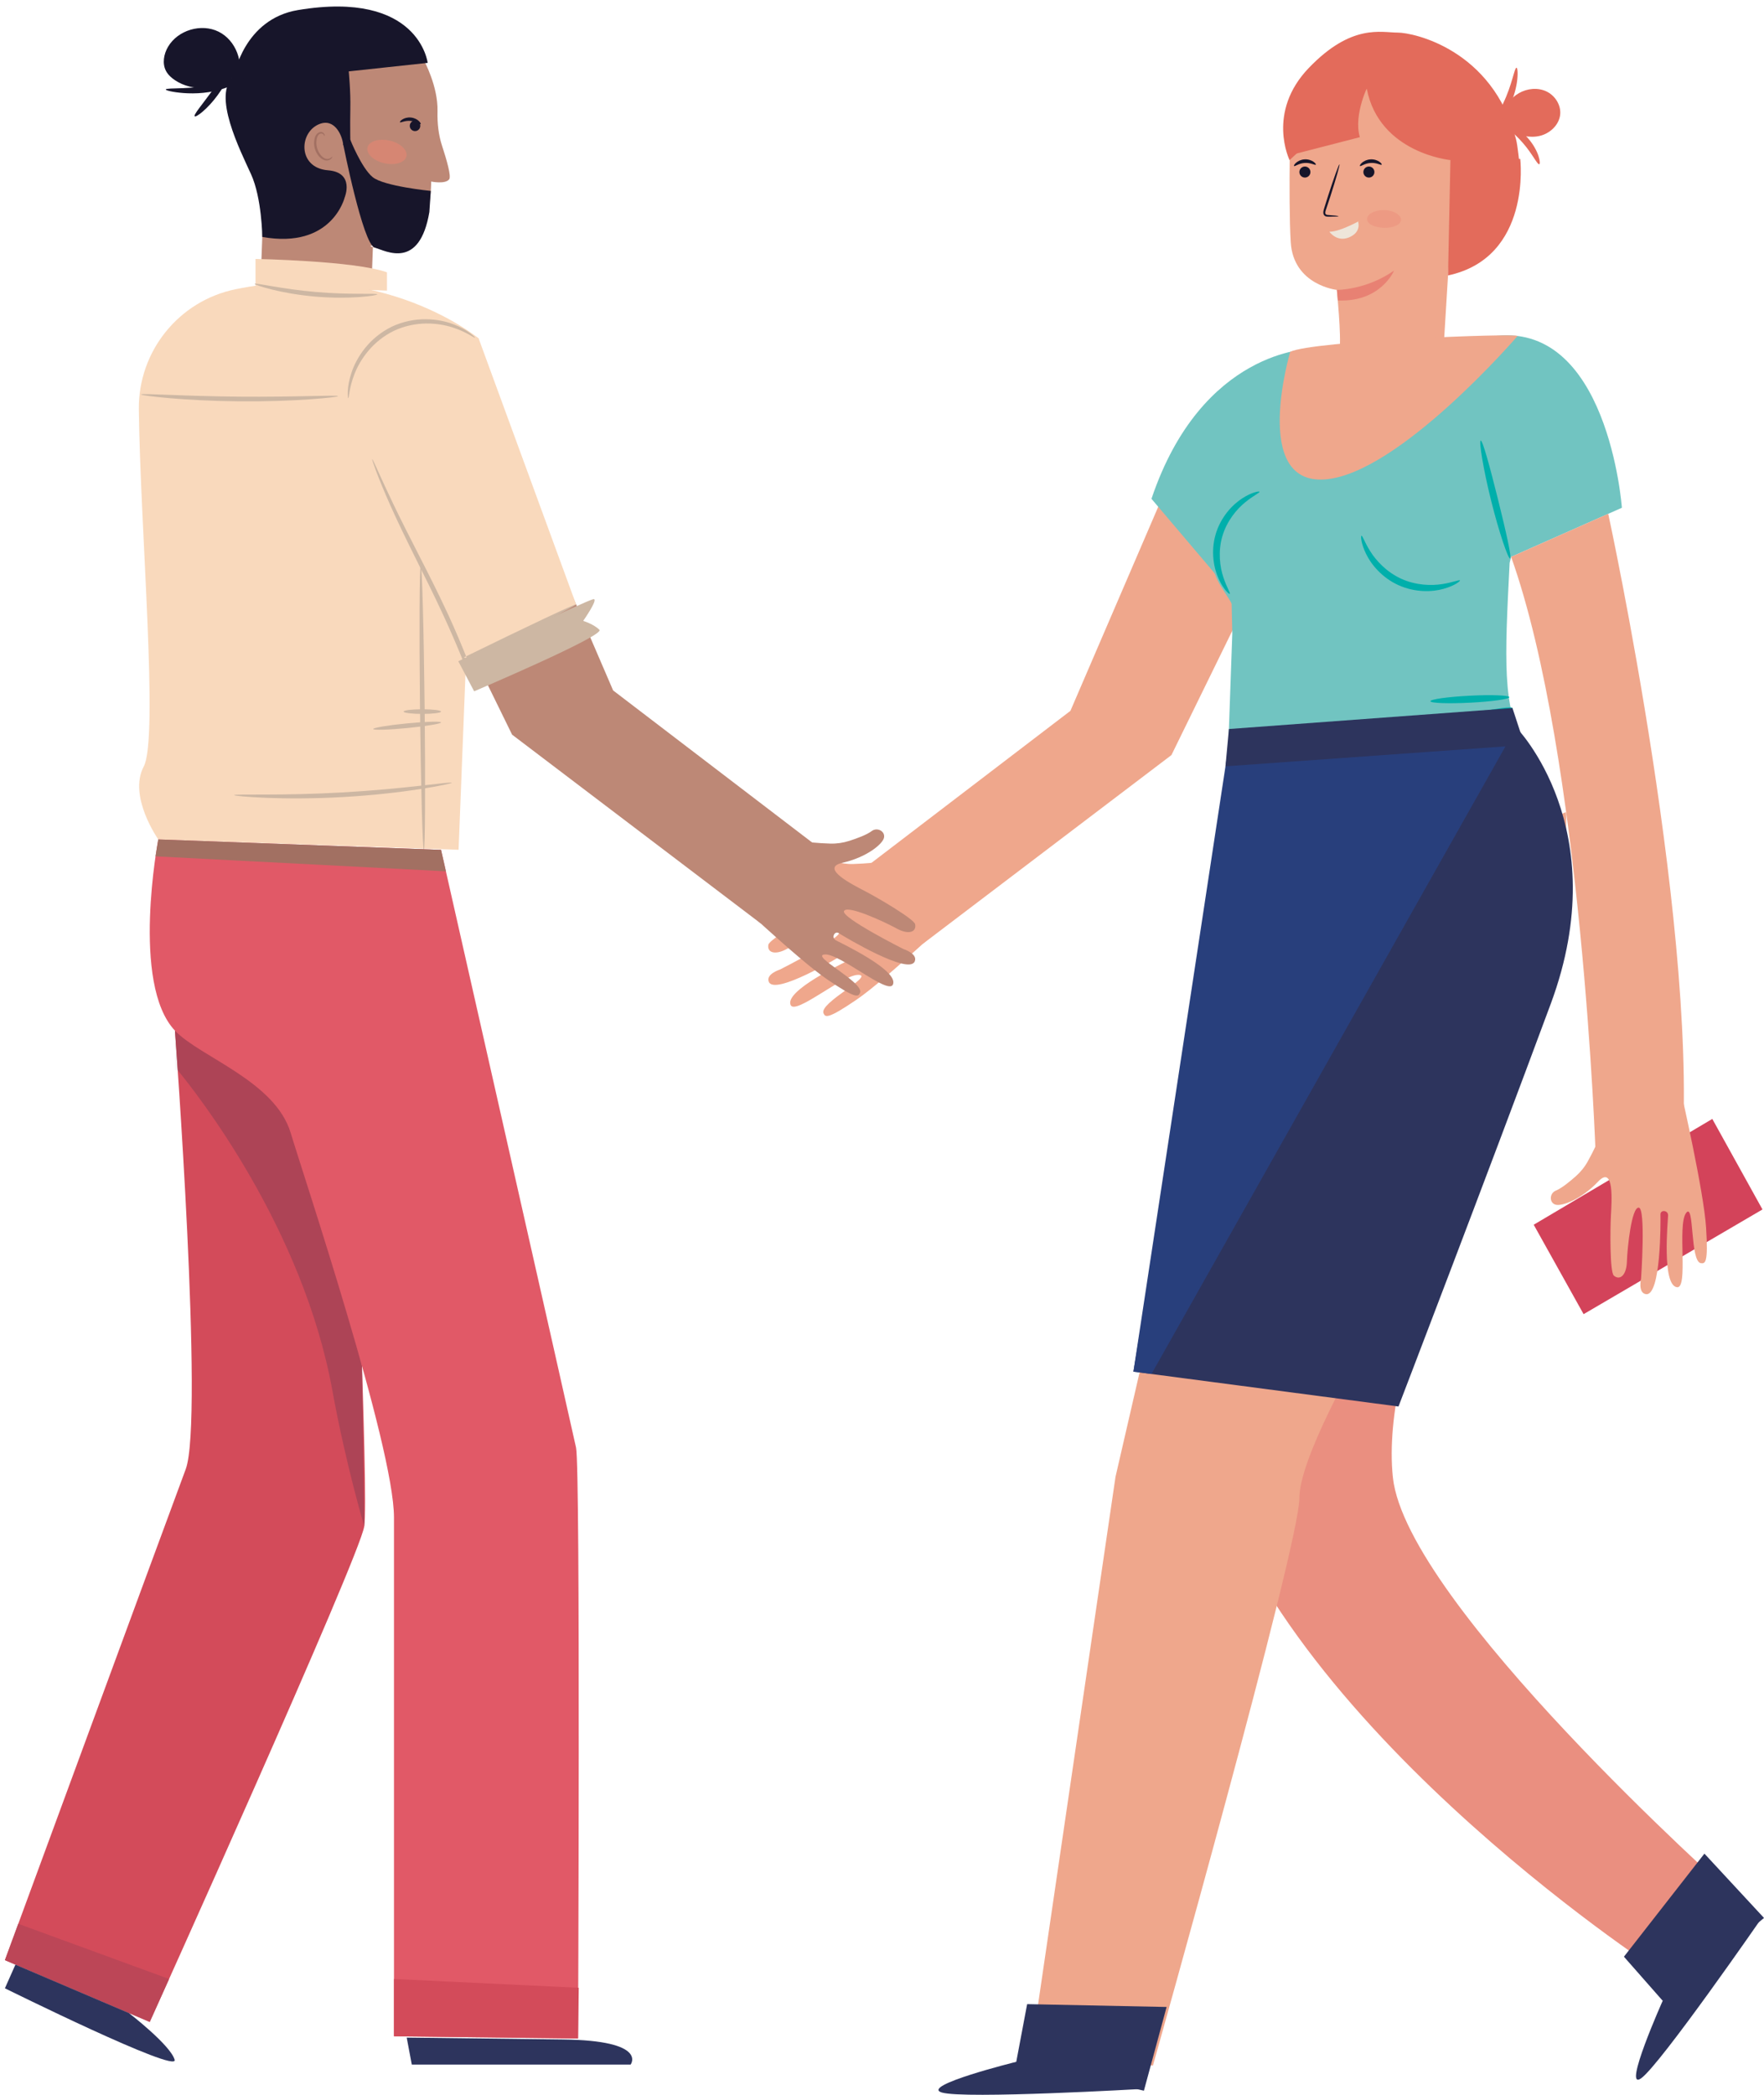 <?xml version="1.0" encoding="UTF-8"?>
<svg width="176px" height="209px" viewBox="0 0 176 209" version="1.1" xmlns="http://www.w3.org/2000/svg" xmlns:xlink="http://www.w3.org/1999/xlink">
    <!-- Generator: Sketch 53.2 (72643) - https://sketchapp.com -->
    <title>Group 10</title>
    <desc>Created with Sketch.</desc>
    <defs>
        <path d="M0.734,4.781 C0.553,4.562 0.455,4.449 0.455,4.449 L0.455,0.827 C0.455,0.827 0.567,2.329 0.734,4.781 L0.734,4.781 Z" id="path-1"></path>
    </defs>
    <g id="Page-1" stroke="none" stroke-width="1" fill="none" fill-rule="evenodd">
        <g id="641" transform="translate(-54, -259)">
            <g id="Group-10" transform="translate(54.49, 259.651)">
                <g id="Group-5" transform="translate(76.155, 2.523)">
                    <polyline id="Fill-33" fill="#EFA78C" points="10.058 83.101 30.154 67.747 40.083 44.675 52.018 48.088 40.233 72.16 15.425 90.995 10.058 83.101"></polyline>
                    <path d="M14.692,82.388 L12.378,82.597 C12.378,82.597 11,82.949 8.497,83.027 C7.848,83.048 7.2,82.951 6.581,82.753 C5.831,82.513 4.847,82.152 4.37,81.788 C3.779,81.337 2.947,81.839 3.138,82.486 C3.329,83.134 4.927,84.416 7.262,84.94 C9.598,85.462 6.227,87.143 5.01,87.777 C3.793,88.411 0.119,90.551 0.018,91.079 C-0.131,91.855 0.672,92.157 1.873,91.495 C3.089,90.825 6.815,89.103 7.119,89.761 C7.418,90.41 1.178,93.555 1.178,93.555 C1.178,93.555 -0.265,94.011 0.061,94.784 C0.649,96.179 7.037,92.348 7.635,91.968 C8.052,91.704 8.408,92.408 7.946,92.668 C7.47,92.935 1.648,95.659 2.233,97.085 C2.682,98.179 7.517,93.983 9.038,94.088 C10.56,94.194 5.048,96.898 5.52,97.925 C5.695,98.308 5.88,98.569 8.821,96.56 C11.833,94.501 19.086,87.597 19.086,87.597 L14.556,82.358" id="Fill-34" fill="#EFA78C"></path>
                    <polyline id="Fill-35" fill="#D3435A" points="76.378 119.017 94.197 108.461 99.202 117.493 81.356 127.94 76.378 119.017"></polyline>
                    <path d="M43.221,140.2 C49.213,167.736 88.682,193.353 88.682,193.353 L95.943,185.602 C95.943,185.602 63.682,156.824 62.33,144.243 C60.977,131.662 71.502,111.944 71.502,111.944 L60.595,107.302 L43.221,140.2" id="Fill-36" fill="#EA8F80"></path>
                    <path d="M79.569,77.865 C79.906,77.884 78.853,94.604 75.284,101.906 C74.926,102.641 74.646,103.888 73.626,106.549 C71.951,110.92 52.999,138.954 52.999,146.294 C52.999,151.068 38.383,202.916 38.383,202.916 L26.369,200.606 L34.654,144.162 L46.996,90.624 L79.569,77.865" id="Fill-37" fill="#EFA78C"></path>
                    <path d="M57.005,31.636 C57.199,30.504 56.739,25.749 56.739,25.749 C56.739,25.749 52.399,25.29 52.135,20.986 C51.872,16.682 52.135,6.756 52.135,6.756 L60.041,2.891 L68.737,9.479 L67.42,31 L57.005,31.636" id="Fill-38" fill="#EFA78C"></path>
                    <path d="M68.076,12.799 C68.076,12.799 60.977,12.129 59.722,5.686 L52.018,12.799 C52.018,12.799 49.68,8.029 53.948,3.594 C58.215,-0.841 61.144,0.079 62.818,0.079 C64.378,0.079 72.268,1.753 74.616,10.73 C74.786,11.38 74.927,12.991 75.035,13.721 L68.076,12.799" id="Fill-39" fill="#E36B5B"></path>
                    <path d="M52.999,13.991 C52.999,14.295 53.246,14.542 53.55,14.542 C53.854,14.542 54.101,14.295 54.101,13.991 C54.101,13.687 53.854,13.44 53.55,13.44 C53.246,13.44 52.999,13.687 52.999,13.991" id="Fill-40" fill="#17152A"></path>
                    <path d="M52.465,13.391 C52.537,13.462 52.944,13.115 53.537,13.084 C54.129,13.043 54.575,13.337 54.637,13.258 C54.668,13.223 54.594,13.091 54.399,12.957 C54.208,12.824 53.884,12.703 53.515,12.726 C53.145,12.748 52.84,12.908 52.666,13.064 C52.488,13.22 52.431,13.359 52.465,13.391" id="Fill-41" fill="#17152A"></path>
                    <path d="M59.383,13.991 C59.383,14.295 59.63,14.542 59.934,14.542 C60.238,14.542 60.485,14.295 60.485,13.991 C60.485,13.687 60.238,13.44 59.934,13.44 C59.63,13.44 59.383,13.687 59.383,13.991" id="Fill-42" fill="#17152A"></path>
                    <path d="M59.041,13.391 C59.111,13.462 59.519,13.115 60.111,13.084 C60.704,13.043 61.15,13.337 61.212,13.258 C61.242,13.223 61.169,13.091 60.974,12.957 C60.782,12.824 60.459,12.703 60.09,12.726 C59.72,12.748 59.414,12.908 59.24,13.064 C59.063,13.22 59.006,13.359 59.041,13.391" id="Fill-43" fill="#17152A"></path>
                    <path d="M56.901,18.401 C56.9,18.432 56.527,18.447 55.924,18.445 C55.849,18.444 55.764,18.446 55.668,18.422 C55.572,18.401 55.461,18.322 55.418,18.21 C55.335,17.983 55.425,17.776 55.477,17.592 C55.6,17.201 55.729,16.789 55.865,16.357 C56.148,15.483 56.415,14.695 56.62,14.128 C56.825,13.562 56.967,13.217 56.997,13.227 C57.028,13.236 56.941,13.6 56.776,14.179 C56.611,14.758 56.368,15.554 56.087,16.428 C55.944,16.859 55.809,17.269 55.68,17.657 C55.613,17.845 55.554,18.022 55.596,18.139 C55.629,18.252 55.78,18.274 55.93,18.281 C56.531,18.325 56.902,18.368 56.901,18.401" id="Fill-44" fill="#17152A"></path>
                    <path d="M61.51,19.558 C61.485,19.558 61.46,19.557 61.434,19.557 C60.519,19.536 59.764,19.184 59.748,18.694 C59.733,18.217 60.461,17.783 61.388,17.783 C61.41,17.783 61.432,17.783 61.454,17.783 C62.412,17.804 63.166,18.28 63.138,18.767 C63.112,19.243 62.392,19.558 61.51,19.558" id="Fill-45" fill="#ED9A83"></path>
                    <path d="M58.86,18.961 C59.46,18.563 57.203,19.948 55.992,19.948 C55.992,19.948 56.739,21.022 57.959,20.507 C59.225,19.972 58.86,18.961 58.86,18.961" id="Fill-46" fill="#EEE5D9"></path>
                    <path d="M56.739,25.749 C56.739,25.749 59.638,25.782 62.442,23.823 C62.442,23.823 61.15,26.984 56.833,26.806 L56.739,25.749" id="Fill-47" fill="#E88173"></path>
                    <path d="M84.39,107.035 L83.389,109.131 C83.389,109.131 82.988,110.495 81.778,112.688 C81.464,113.256 81.049,113.764 80.563,114.194 C79.973,114.717 79.161,115.379 78.605,115.604 C77.915,115.881 77.922,116.853 78.576,117.019 C79.23,117.186 81.149,116.466 82.791,114.726 C84.433,112.985 84.157,116.74 84.081,118.11 C84.005,119.482 83.968,123.733 84.371,124.09 C84.962,124.613 85.632,124.077 85.676,122.707 C85.72,121.319 86.142,117.236 86.863,117.311 C87.574,117.385 87.092,124.357 87.092,124.357 C87.092,124.357 86.748,125.83 87.579,125.944 C89.078,126.152 89.046,118.702 89.025,117.993 C89.01,117.501 89.798,117.555 89.785,118.084 C89.772,118.63 89.142,125.027 90.666,125.252 C91.836,125.424 90.696,119.124 91.564,117.87 C92.432,116.615 91.943,122.735 93.067,122.855 C93.486,122.899 93.804,122.874 93.578,119.318 C93.346,115.678 91.112,105.916 91.112,105.916 L84.296,107.136" id="Fill-48" fill="#EFA78C"></path>
                    <path d="M45.555,81.14 C45.256,88.31 46.409,93.876 46.409,93.876 L78.858,92.646 C78.858,92.646 82.716,83.35 75.466,71.154 C73.238,67.405 73.482,62.663 73.976,52.984 L77.57,38.495 L73.339,30.33 L54.101,31.636 C54.101,31.636 43.279,31.636 38.241,46.592 L46.217,55.994 L46.305,60.04 L45.555,81.14" id="Fill-49" fill="#71C4C1"></path>
                    <path d="M59.934,5.17 C59.934,5.17 58.358,8.218 59.031,10.513 L52.131,12.293 C52.131,12.293 50.557,3.546 59.934,5.17" id="Fill-50" fill="#E36B5B"></path>
                    <path d="M73.16,8.282 C73.487,7.394 74.088,6.587 74.91,6.116 C75.732,5.645 76.78,5.541 77.638,5.943 C78.496,6.346 79.104,7.282 79.022,8.226 C78.929,9.28 78.009,10.144 76.978,10.385 C75.947,10.627 74.85,10.337 73.925,9.82" id="Fill-51" fill="#E36B5B"></path>
                    <path d="M71.379,10.441 C71.236,10.291 72.435,9.042 73.321,7.156 C74.234,5.281 74.455,3.565 74.66,3.582 C74.75,3.588 74.815,4.035 74.739,4.755 C74.667,5.472 74.427,6.456 73.95,7.457 C73.47,8.456 72.854,9.26 72.342,9.767 C71.829,10.277 71.441,10.507 71.379,10.441" id="Fill-52" fill="#E36B5B"></path>
                    <path d="M73.478,9.207 C73.52,9.125 73.838,9.181 74.295,9.412 C74.75,9.642 75.331,10.065 75.844,10.658 C76.356,11.253 76.689,11.89 76.849,12.374 C77.011,12.86 77.019,13.183 76.932,13.212 C76.74,13.275 76.257,12.187 75.317,11.113 C74.393,10.027 73.387,9.388 73.478,9.207" id="Fill-53" fill="#E36B5B"></path>
                    <path d="M75.035,12.685 C75.035,12.685 76.211,22.516 67.829,24.307 L68.076,12.422 L75.035,12.685" id="Fill-54" fill="#E36B5B"></path>
                    <path d="M73.742,30.33 C73.742,30.33 79.897,30.582 82.119,37.766 L77.336,48.088 L73.097,30.33" id="Fill-55" fill="#EFA78C"></path>
                    <path d="M74.125,52.384 L85.176,47.485 C85.176,47.485 83.809,28.524 72.099,30.414 L74.125,52.384" id="Fill-56" fill="#71C4C1"></path>
                    <path d="M83.814,48.088 C83.814,48.088 93.189,91.261 91.043,113.446 L82.562,112.145 C82.562,112.145 81.202,72.27 74.125,52.384 L83.814,48.088" id="Fill-57" fill="#EFA78C"></path>
                    <path d="M46.835,58.757 C46.639,56.606 44.203,55.003 44.435,52.856 C44.539,51.897 45.17,51.088 45.777,50.337 C46.998,48.825 48.22,47.313 49.442,45.801" id="Fill-58" fill="#71C4C1"></path>
                    <path d="M69.019,54.737 C69.061,54.805 68.491,55.272 67.362,55.58 C66.254,55.893 64.539,55.957 62.88,55.206 C61.221,54.45 60.141,53.117 59.647,52.077 C59.136,51.024 59.113,50.287 59.191,50.275 C59.299,50.246 59.494,50.919 60.076,51.836 C60.646,52.747 61.682,53.895 63.167,54.571 C64.654,55.244 66.2,55.27 67.261,55.098 C68.335,54.933 68.969,54.638 69.019,54.737" id="Fill-59" fill="#00AFAB"></path>
                    <path d="M74.259,67.471 C74.309,67.654 72.941,68.182 71.176,68.526 C69.412,68.873 67.945,68.9 67.922,68.711 C67.898,68.518 69.304,68.184 71.042,67.842 C72.781,67.504 74.209,67.282 74.259,67.471" id="Fill-60" fill="#00AFAB"></path>
                    <path d="M73.944,66.384 C73.954,66.576 72.199,66.822 70.025,66.933 C67.85,67.044 66.08,66.979 66.07,66.786 C66.06,66.594 67.815,66.349 69.989,66.237 C72.163,66.126 73.934,66.193 73.944,66.384" id="Fill-61" fill="#00AFAB"></path>
                    <path d="M74.022,52.55 C73.84,52.603 72.939,50.03 72.129,46.774 C71.316,43.518 70.905,40.823 71.091,40.784 C71.281,40.744 71.996,43.362 72.805,46.606 C73.611,49.848 74.209,52.496 74.022,52.55" id="Fill-62" fill="#00AFAB"></path>
                    <path d="M24.751,202.533 C24.751,202.533 15.099,204.921 17.323,205.595 C19.548,206.27 37.37,205.235 37.37,205.235 L37.795,201.462 L24.751,202.533" id="Fill-63" fill="#2D345D"></path>
                    <polyline id="Fill-64" fill="#2D345D" points="24.751 202.533 25.836 196.778 39.752 197.062 37.486 205.415 24.751 202.533"></polyline>
                    <path d="M89.248,196.443 C89.248,196.443 85.189,205.521 87.09,204.183 C88.99,202.845 99.144,188.161 99.144,188.161 L96.432,185.504 L89.248,196.443" id="Fill-65" fill="#2D345D"></path>
                    <polyline id="Fill-66" fill="#2D345D" points="89.248 196.443 85.38 192.046 93.411 181.763 99.357 188.181 89.248 196.443"></polyline>
                    <path d="M45.898,71.486 L74.628,69.396 C74.628,69.396 84.563,79.473 78.087,96.954 C71.61,114.435 62.887,137.153 62.887,137.153 L36.44,133.673 C36.44,133.673 45.634,78.909 45.898,71.486" id="Fill-67" fill="#2D345D"></path>
                    <polyline id="Fill-68" fill="#283F7C" points="74.628 69.396 38.241 133.91 36.44 133.673 45.898 71.486 74.628 69.396"></polyline>
                    <path d="M49.017,45.888 C49.058,45.991 48.417,46.26 47.587,46.945 C46.76,47.616 45.764,48.784 45.31,50.335 C44.861,51.888 45.075,53.408 45.413,54.418 C45.746,55.442 46.143,56.012 46.052,56.078 C45.994,56.131 45.438,55.653 44.953,54.596 C44.469,53.561 44.137,51.882 44.641,50.141 C45.151,48.402 46.33,47.163 47.294,46.549 C48.271,45.916 48.996,45.812 49.017,45.888" id="Fill-69" fill="#00AFAB"></path>
                    <path d="M52.085,31.925 C52.085,31.925 48.149,45.191 55.534,44.659 C62.918,44.127 74.768,30.349 74.768,30.349 C74.691,30.047 54.267,30.84 52.085,31.925" id="Fill-70" fill="#EFA78C"></path>
                    <polyline id="Fill-71" fill="#2D345D" points="45.625 73.282 75.466 71.154 74.259 67.471 45.967 69.56 45.625 73.282"></polyline>
                </g>
                <g id="man-with-hair-bun">
                    <path d="M16.965,102.176 C16.965,102.176 19.867,141.03 18.04,145.929 C16.171,150.944 2.48689958e-14,194.912 2.48689958e-14,194.912 L14.452,201.078 C14.452,201.078 35.395,154.698 35.852,151.627 C36.309,148.555 34.71,111.916 34.71,111.916 L30.314,104.176 L16.965,102.176" id="Fill-166" fill="#D34B5A"></path>
                    <path d="M41.818,5.4 C41.818,5.4 43.224,7.953 43.162,10.452 C43.134,11.623 43.252,12.791 43.618,13.903 C44.072,15.286 44.546,16.934 44.332,17.23 C43.952,17.757 42.529,17.462 42.529,17.462 C42.529,17.462 42.554,24.852 38.883,24.359 C35.415,23.893 36.721,23.849 36.721,23.849 L36.555,28.345 L25.495,27.935 L25.695,22.54 L27.385,3.694 L41.818,5.4" id="Fill-167" fill="#BD8876"></path>
                    <path d="M22.852,6.947 C20.623,8.756 23.477,14.354 24.559,16.735 C25.641,19.116 25.678,22.989 25.678,22.989 C32.65,24.234 33.899,19.049 33.899,19.049 C33.899,19.049 34.94,16.552 32.23,16.339 C29.148,16.095 29.312,12.409 31.5,11.68 C32.795,11.249 33.576,12.595 33.744,13.707 C33.841,14.339 34.471,13.94 34.471,13.94 C34.471,13.94 34.427,11.836 34.464,10.196 C34.503,8.459 34.305,6.471 34.305,6.471 L42.181,5.622 C42.181,5.622 41.327,-1.661 29.245,0.352 C23.806,1.258 22.852,6.947 22.852,6.947" id="Fill-168" fill="#17152A"></path>
                    <path d="M32.65,14.968 C32.663,14.972 32.664,15.05 32.581,15.154 C32.501,15.255 32.326,15.37 32.082,15.365 C31.579,15.341 31.095,14.807 30.916,14.155 C30.826,13.824 30.827,13.488 30.894,13.199 C30.948,12.915 31.119,12.629 31.366,12.551 C31.484,12.509 31.606,12.513 31.7,12.558 C31.791,12.602 31.848,12.671 31.877,12.732 C31.936,12.86 31.89,12.937 31.879,12.931 L31.8,12.779 C31.738,12.697 31.59,12.622 31.427,12.704 C31.261,12.776 31.146,12.98 31.104,13.243 C31.055,13.503 31.06,13.8 31.14,14.095 C31.297,14.679 31.719,15.157 32.095,15.201 C32.28,15.223 32.434,15.155 32.517,15.09 L32.65,14.968" id="Fill-169" fill="#A27062"></path>
                    <path d="M38.578,15.72 C38.351,15.72 38.109,15.694 37.863,15.638 C36.79,15.397 36.033,14.694 36.174,14.068 C36.282,13.586 36.891,13.29 37.657,13.29 C37.885,13.29 38.126,13.316 38.372,13.372 C39.446,13.613 40.202,14.316 40.062,14.942 C39.953,15.424 39.344,15.72 38.578,15.72" id="Fill-170" fill="#D68673"></path>
                    <path d="M23.191,7.424 C23.914,5.635 23.047,3.36 21.316,2.508 C19.586,1.655 17.253,2.353 16.276,4.017 C15.847,4.748 15.678,5.693 16.078,6.439 C16.287,6.829 16.631,7.131 17.001,7.373 C18.695,8.481 21.094,8.373 22.68,7.116" id="Fill-171" fill="#17152A"></path>
                    <path d="M33.744,13.707 C33.744,13.707 35.713,23.674 36.881,24.042 C38.05,24.411 41.366,26.275 42.349,20.505 L42.491,18.398 C42.491,18.398 37.789,17.936 36.68,17.012 C35.572,16.089 34.46,13.291 34.46,13.291 L33.744,13.707" id="Fill-172" fill="#17152A"></path>
                    <path d="M41.443,11.921 C41.433,12.211 41.191,12.437 40.902,12.428 C40.612,12.419 40.385,12.176 40.394,11.887 C40.404,11.597 40.646,11.37 40.935,11.38 C41.225,11.388 41.452,11.632 41.443,11.921" id="Fill-173" fill="#17152A"></path>
                    <path d="M41.479,11.737 C41.409,11.803 41.032,11.461 40.469,11.413 C39.906,11.356 39.472,11.623 39.416,11.545 C39.388,11.51 39.462,11.387 39.652,11.266 C39.838,11.145 40.149,11.04 40.5,11.073 C40.851,11.105 41.138,11.266 41.298,11.42 C41.462,11.574 41.512,11.709 41.479,11.737" id="Fill-174" fill="#17152A"></path>
                    <path d="M26.128,3.483 C26.204,3.49 26.196,4.234 25.618,5.245 C25.058,6.25 23.85,7.422 22.196,8.054 C20.545,8.681 18.939,8.713 17.829,8.633 C16.71,8.548 16.041,8.365 16.051,8.276 C16.061,8.174 16.748,8.182 17.837,8.141 C18.921,8.095 20.43,7.982 21.945,7.404 C23.453,6.826 24.59,5.83 25.205,4.975 C25.836,4.121 26.017,3.453 26.128,3.483" id="Fill-175" fill="#17152A"></path>
                    <path d="M22.544,6.017 C22.714,6.093 22.257,7.442 21.228,8.841 C20.204,10.246 19.058,11.09 18.934,10.951 C18.799,10.806 19.688,9.774 20.665,8.43 C21.65,7.092 22.365,5.931 22.544,6.017" id="Fill-176" fill="#17152A"></path>
                    <path d="M23.014,28.206 C17.342,29.368 13.297,34.402 13.363,40.19 C13.496,51.974 15.356,72.983 13.848,75.83 C12.273,78.803 15.302,83.098 15.302,83.098 L45.264,84.131 L47.267,33.119 C47.267,33.119 37.789,25.177 23.014,28.206" id="Fill-177" fill="#F9D9BC"></path>
                    <polyline id="Fill-178" fill="#BD8876" points="80.779 83.587 60.683 68.233 50.754 45.161 38.819 48.574 50.604 72.646 75.412 91.481 80.779 83.587"></polyline>
                    <path d="M76.145,82.874 L78.458,83.084 C78.458,83.084 79.837,83.435 82.34,83.513 C82.989,83.534 83.637,83.437 84.255,83.239 C85.006,82.999 85.99,82.638 86.467,82.274 C87.058,81.823 87.889,82.325 87.698,82.972 C87.507,83.62 85.91,84.902 83.575,85.425 C81.239,85.949 84.609,87.629 85.827,88.263 C87.044,88.897 90.718,91.037 90.819,91.565 C90.968,92.341 90.164,92.643 88.964,91.981 C87.748,91.311 84.022,89.589 83.718,90.247 C83.418,90.896 89.659,94.041 89.659,94.041 C89.659,94.041 91.102,94.497 90.776,95.27 C90.188,96.665 83.8,92.834 83.201,92.454 C82.785,92.19 82.429,92.894 82.891,93.154 C83.367,93.421 89.189,96.145 88.604,97.571 C88.155,98.665 83.32,94.468 81.798,94.575 C80.277,94.68 85.788,97.384 85.317,98.412 C85.141,98.794 84.957,99.055 82.016,97.046 C79.004,94.987 71.751,88.083 71.751,88.083 L76.281,82.843" id="Fill-179" fill="#BD8876"></path>
                    <path d="M47.267,33.119 L56.99,59.652 L45.237,65.321 C45.237,65.321 33.484,42.123 33.484,40.003 C33.484,37.883 37.537,26.412 47.267,33.119" id="Fill-180" fill="#F9D9BC"></path>
                    <path d="M56.99,59.652 C57.001,59.675 56.721,59.842 56.193,60.13 C55.665,60.417 54.891,60.825 53.914,61.329 C51.961,62.339 49.201,63.736 45.995,65.338 L45.78,65.444 L45.689,65.219 C45.124,63.827 44.484,62.333 43.778,60.805 C42.785,58.654 41.767,56.635 40.851,54.793 C39.934,52.95 39.128,51.277 38.493,49.853 C37.854,48.431 37.383,47.26 37.072,46.447 C36.769,45.63 36.616,45.173 36.645,45.161 C36.675,45.149 36.885,45.583 37.239,46.377 C37.6,47.169 38.116,48.315 38.791,49.716 C39.462,51.117 40.296,52.768 41.234,54.6 C42.17,56.431 43.202,58.449 44.2,60.611 C44.909,62.145 45.546,63.65 46.103,65.055 L45.797,64.937 C49.016,63.362 51.802,62.017 53.79,61.078 C54.784,60.608 55.578,60.24 56.126,59.995 C56.675,59.75 56.978,59.628 56.99,59.652" id="Fill-181" fill="#CDB7A3"></path>
                    <path d="M45.237,65.321 L46.817,68.321 C46.817,68.321 59.891,62.759 59.317,62.185 C58.743,61.611 57.697,61.295 57.697,61.295 C57.697,61.295 59.222,59.123 58.743,59.123 C58.265,59.123 45.237,65.321 45.237,65.321" id="Fill-182" fill="#CDB7A3"></path>
                    <path d="M41.8,84.131 C41.672,84.132 41.498,77.779 41.414,69.943 C41.328,62.105 41.364,55.752 41.492,55.751 C41.621,55.749 41.793,62.1 41.878,69.938 C41.963,77.774 41.928,84.129 41.8,84.131" id="Fill-183" fill="#CDB7A3"></path>
                    <path d="M44.58,77.442 C44.585,77.473 44.289,77.551 43.748,77.665 C43.208,77.781 42.421,77.921 41.446,78.073 C39.494,78.377 36.782,78.697 33.772,78.87 C30.761,79.04 28.029,79.029 26.055,78.948 C25.069,78.908 24.272,78.858 23.722,78.804 C23.172,78.753 22.869,78.71 22.871,78.677 C22.874,78.608 24.094,78.624 26.062,78.62 C28.03,78.617 30.748,78.575 33.746,78.406 C36.741,78.234 39.446,77.967 41.402,77.747 C43.358,77.527 44.569,77.375 44.58,77.442" id="Fill-184" fill="#CDB7A3"></path>
                    <path d="M43.517,71.425 C43.529,71.553 42.024,71.803 40.155,71.985 C38.285,72.167 36.76,72.21 36.748,72.083 C36.735,71.955 38.241,71.704 40.11,71.523 C41.979,71.341 43.504,71.298 43.517,71.425" id="Fill-185" fill="#CDB7A3"></path>
                    <path d="M43.515,70.344 C43.515,70.472 42.679,70.577 41.647,70.577 C40.614,70.577 39.778,70.472 39.778,70.344 C39.778,70.216 40.614,70.112 41.647,70.112 C42.679,70.112 43.515,70.216 43.515,70.344" id="Fill-186" fill="#CDB7A3"></path>
                    <path d="M25.003,27.851 L25.003,25.183 C25.003,25.183 34.895,25.364 38.118,26.517 L38.118,28.345 L25.003,27.851" id="Fill-187" fill="#F9D9BC"></path>
                    <path d="M46.91,33.043 C46.859,33.118 46.102,32.472 44.63,32.007 C43.9,31.772 42.991,31.609 41.981,31.627 C40.973,31.642 39.866,31.862 38.816,32.353 C37.773,32.86 36.904,33.582 36.258,34.355 C35.607,35.129 35.162,35.937 34.884,36.652 C34.319,38.089 34.344,39.084 34.254,39.075 C34.226,39.075 34.194,38.831 34.212,38.386 C34.227,37.942 34.323,37.299 34.576,36.539 C34.825,35.779 35.261,34.914 35.927,34.083 C36.59,33.253 37.503,32.474 38.616,31.934 C39.736,31.41 40.916,31.191 41.978,31.199 C43.042,31.204 43.99,31.411 44.737,31.695 C45.486,31.978 46.046,32.309 46.401,32.577 C46.757,32.842 46.927,33.021 46.91,33.043" id="Fill-188" fill="#CDB7A3"></path>
                    <path d="M33.235,38.87 C33.239,38.93 32.144,39.07 30.365,39.194 C28.586,39.317 26.123,39.412 23.401,39.39 C20.679,39.366 18.217,39.229 16.441,39.076 C14.664,38.922 13.572,38.763 13.577,38.703 C13.583,38.635 14.684,38.678 16.461,38.748 C18.238,38.817 20.693,38.901 23.405,38.925 C26.117,38.948 28.572,38.905 30.35,38.866 C32.128,38.827 33.23,38.802 33.235,38.87" id="Fill-189" fill="#CDB7A3"></path>
                    <path d="M37.149,28.721 C37.155,28.781 36.471,28.907 35.351,28.988 C34.232,29.069 32.676,29.087 30.968,28.941 C29.259,28.793 27.728,28.508 26.64,28.237 C25.551,27.966 24.898,27.725 24.914,27.668 C24.949,27.53 27.63,28.196 31.007,28.478 C34.382,28.778 37.139,28.581 37.149,28.721" id="Fill-190" fill="#CDB7A3"></path>
                    <g id="Group-193" transform="translate(16.51, 101.349)">
                        <mask id="mask-2" fill="white">
                            <use xlink:href="#path-1"></use>
                        </mask>
                        <g id="Clip-192"></g>
                        <polygon id="Fill-191" fill="#C9CCCC" mask="url(#mask-2)" points="0.455 4.781 0.734 4.781 0.734 0.827 0.455 0.827"></polygon>
                    </g>
                    <path d="M35.852,151.627 C35.852,151.627 34.011,145.46 32.667,138.057 C29.716,121.812 19.102,108.383 17.244,106.13 C17.077,103.678 16.965,102.176 16.965,102.176 L30.314,107.993 L35.625,135.629 L35.852,151.627" id="Fill-194" fill="#AD4456"></path>
                    <path d="M15.302,83.098 C15.302,83.098 12.542,97.503 16.965,102.175 C19.465,104.817 26.955,107.189 28.515,112.386 C29.779,116.596 38.819,143.62 38.819,150.759 C38.819,156.287 38.819,202.51 38.819,202.51 L57.184,202.729 C57.184,202.729 57.432,145.86 56.985,143.781 C56.538,141.702 43.515,84.138 43.515,84.138 L15.302,83.098" id="Fill-195" fill="#E15967"></path>
                    <polyline id="Fill-196" fill="#D34B5A" points="38.819 202.51 38.819 196.793 57.253 197.669 57.184 202.729 38.819 202.51"></polyline>
                    <polyline id="Fill-197" fill="#BC4657" points="5.32907052e-14 194.912 14.451 201.078 16.38 196.793 1.334 191.286 5.32907052e-14 194.912"></polyline>
                    <path d="M1.048,195.359 L-4.61852778e-14,197.721 C-4.61852778e-14,197.721 17.35,206.315 16.935,204.851 C16.521,203.388 12.369,200.189 12.369,200.189 L1.048,195.359" id="Fill-198" fill="#2D345D"></path>
                    <path d="M40.089,202.641 L40.595,205.329 L62.431,205.329 C62.431,205.329 64.228,202.929 55.659,202.827 C47.09,202.725 40.089,202.641 40.089,202.641" id="Fill-199" fill="#2D345D"></path>
                    <polyline id="Fill-200" fill="#A27062" points="15.302 83.098 15.028 84.786 44 86.281 43.515 84.138 15.302 83.098"></polyline>
                </g>
            </g>
        </g>
    </g>
</svg>